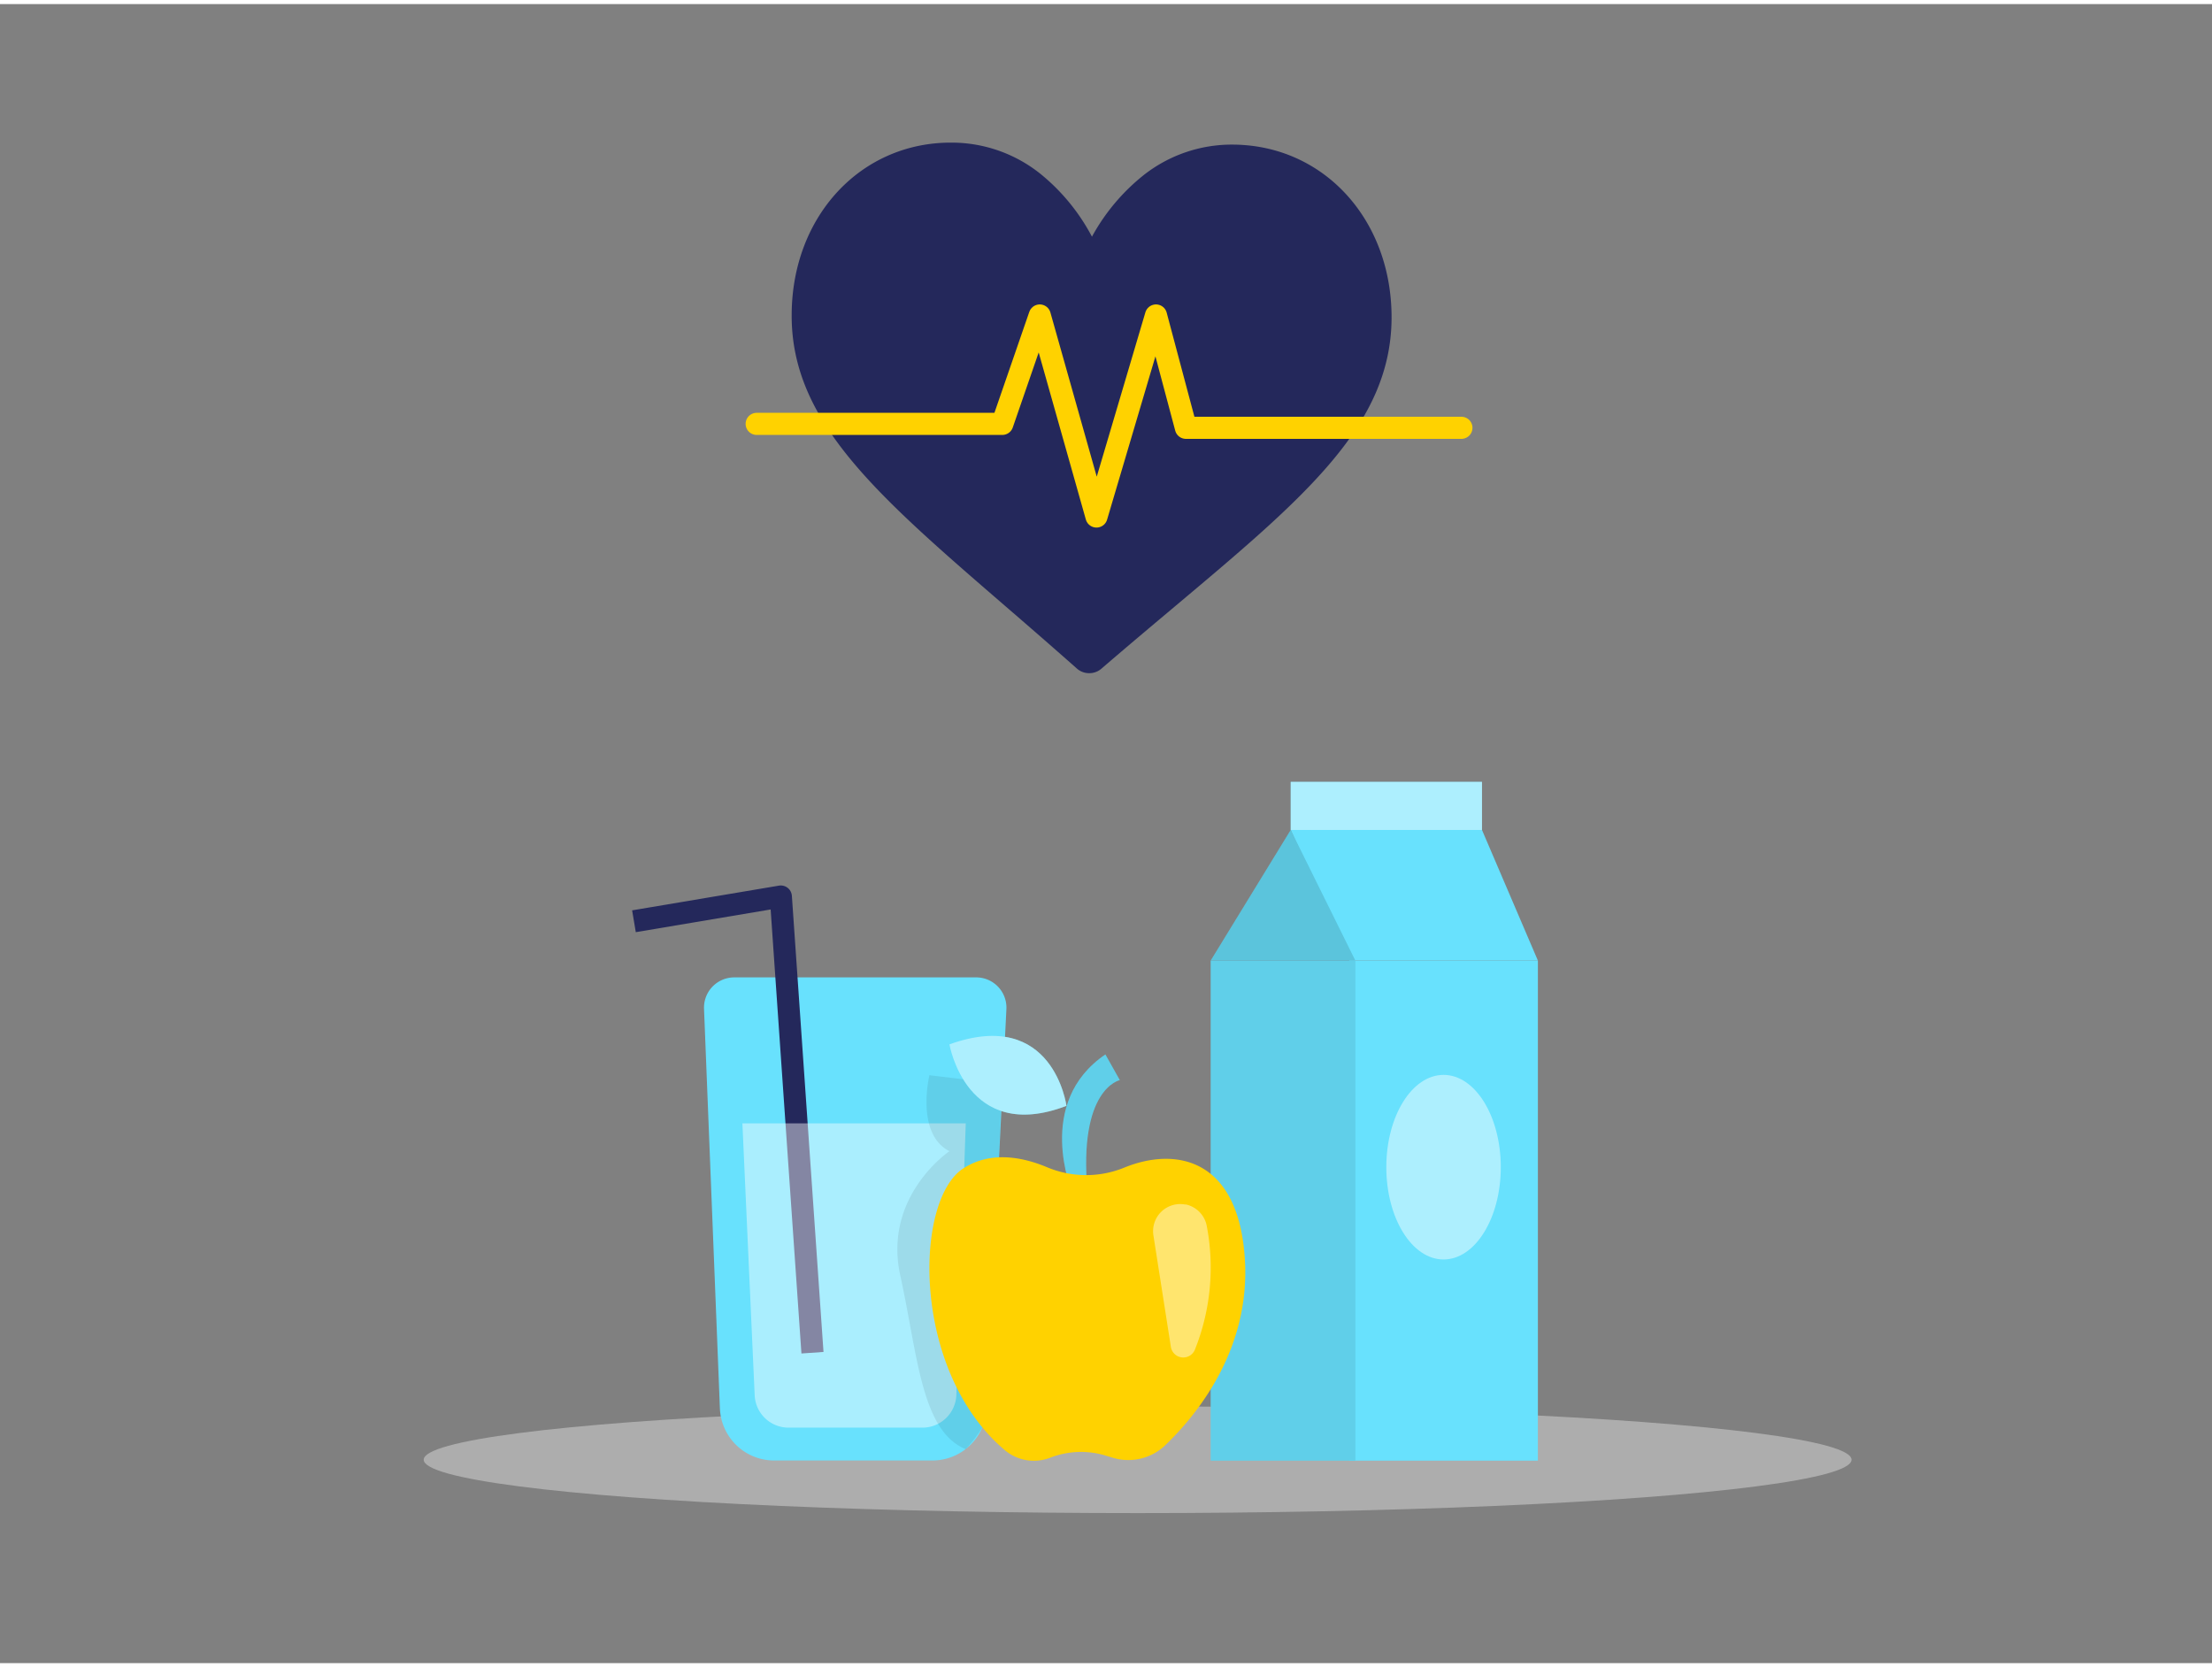 <svg id="Layer_1" data-name="Layer 1" xmlns="http://www.w3.org/2000/svg" viewBox="0 0 400 300" width="406" height="306" class="illustration styles_illustrationTablet__1DWOa"><rect x="0" y="0" width="400" height="300" fill="#808080" stroke="none"/><ellipse cx="205.72" cy="263.22" rx="129.1" ry="9.65" fill="#e6e6e6" opacity="0.45"></ellipse><path d="M132.74,176h43.79a5.47,5.47,0,0,1,5.46,5.73l-3.58,72.3a9.82,9.82,0,0,1-9.81,9.33H140a9.82,9.82,0,0,1-9.82-9.43l-2.87-72.25A5.47,5.47,0,0,1,132.74,176Z" fill="#68e1fd"></path><rect x="244.01" y="172.96" width="34.09" height="90.43" fill="#68e1fd"></rect><rect x="218.93" y="172.96" width="26.17" height="90.43" fill="#68e1fd"></rect><rect x="218.93" y="172.96" width="26.17" height="90.43" opacity="0.08"></rect><polyline points="146.92 243.87 141.2 161.38 114.64 165.85" fill="none" stroke="#24285b" stroke-linejoin="round" stroke-width="4"></polyline><path d="M193.89,214.88s-6.89-16.2,6-24.95l2.61,4.65s-7.57,1.49-5.83,20.3Z" fill="#68e1fd"></path><path d="M193.89,214.88s-6.89-16.2,6-24.95l2.61,4.65s-7.57,1.49-5.83,20.3Z" opacity="0.08"></path><path d="M134.25,202.4h40.39l-1.7,49.1a6.14,6.14,0,0,1-6.13,5.92H142.59a6.13,6.13,0,0,1-6.12-5.85Z" fill="#fff" opacity="0.44"></path><path d="M174.17,194.42l-6.1-.73s-2.57,10.58,3.62,13.74c0,0-12.05,8.1-8.89,22.48s3.76,28.12,11.84,31.4a25.8,25.8,0,0,0,3-3.94c1.71-2.65,3-48.84,3-48.84l.57-13.39Z" opacity="0.08"></path><path d="M223,25.41a25.75,25.75,0,0,0-16.08,5.43,36.69,36.69,0,0,0-9.46,11.22,36.53,36.53,0,0,0-9.3-11.35,25.7,25.7,0,0,0-16-5.66c-16.43-.12-28.91,13.23-29,31.05-.14,19.25,15.22,32.53,38.48,52.63,3.95,3.41,8.42,7.28,13.08,11.41a3.31,3.31,0,0,0,2.22.85,3.35,3.35,0,0,0,2.24-.82c4.71-4.06,9.24-7.86,13.24-11.22,23.53-19.77,39.08-32.83,39.22-52.08C251.74,39.05,239.45,25.53,223,25.41Z" fill="#24285b"></path><path d="M189.92,262.85h0a15.42,15.42,0,0,1,10.08-.36l1.19.36a9.67,9.67,0,0,0,9.54-2.26c5.9-5.68,15.41-17.46,14.38-33.67-1.17-18.35-12.62-20.28-21.81-16.52a18.22,18.22,0,0,1-13.93-.06c-4.43-1.86-10.18-3-15.15.19-9,5.77-9.42,36.77,7.53,51A8.16,8.16,0,0,0,189.92,262.85Z" fill="#ffd200"></path><path d="M218.23,221a40,40,0,0,1-2.16,22.33,2.27,2.27,0,0,1-4.34-.52l-3.15-20.12a4.9,4.9,0,0,1,5.66-5.63l.2,0A4.91,4.91,0,0,1,218.23,221Z" fill="#fff" opacity="0.43"></path><path d="M192.85,199.23s-2.36-17.89-21.16-11.12C171.69,188.11,174.75,206.15,192.85,199.23Z" fill="#68e1fd"></path><path d="M192.85,199.23s-2.36-17.89-21.16-11.12C171.69,188.11,174.75,206.15,192.85,199.23Z" fill="#fff" opacity="0.46"></path><polyline points="136.83 75.91 181.25 75.91 188.02 56.31 198.28 92.66 209.04 56.31 214.45 76.62 264.27 76.62" fill="none" stroke="#ffd200" stroke-linecap="round" stroke-linejoin="round" stroke-width="4"></polyline><polygon points="218.93 172.96 233.4 149.34 245.09 172.96 218.93 172.96" fill="#68e1fd"></polygon><polygon points="233.4 149.34 267.99 149.34 278.1 172.96 244.01 172.96 233.4 149.34" fill="#68e1fd"></polygon><rect x="233.4" y="140.64" width="34.59" height="8.7" fill="#68e1fd"></rect><rect x="233.4" y="140.64" width="34.59" height="8.7" fill="#fff" opacity="0.46"></rect><polygon points="218.93 172.96 233.4 149.34 245.09 172.96 218.93 172.96" opacity="0.13"></polygon><ellipse cx="261.04" cy="210.32" rx="10.35" ry="16.69" fill="#fff" opacity="0.46"></ellipse></svg>